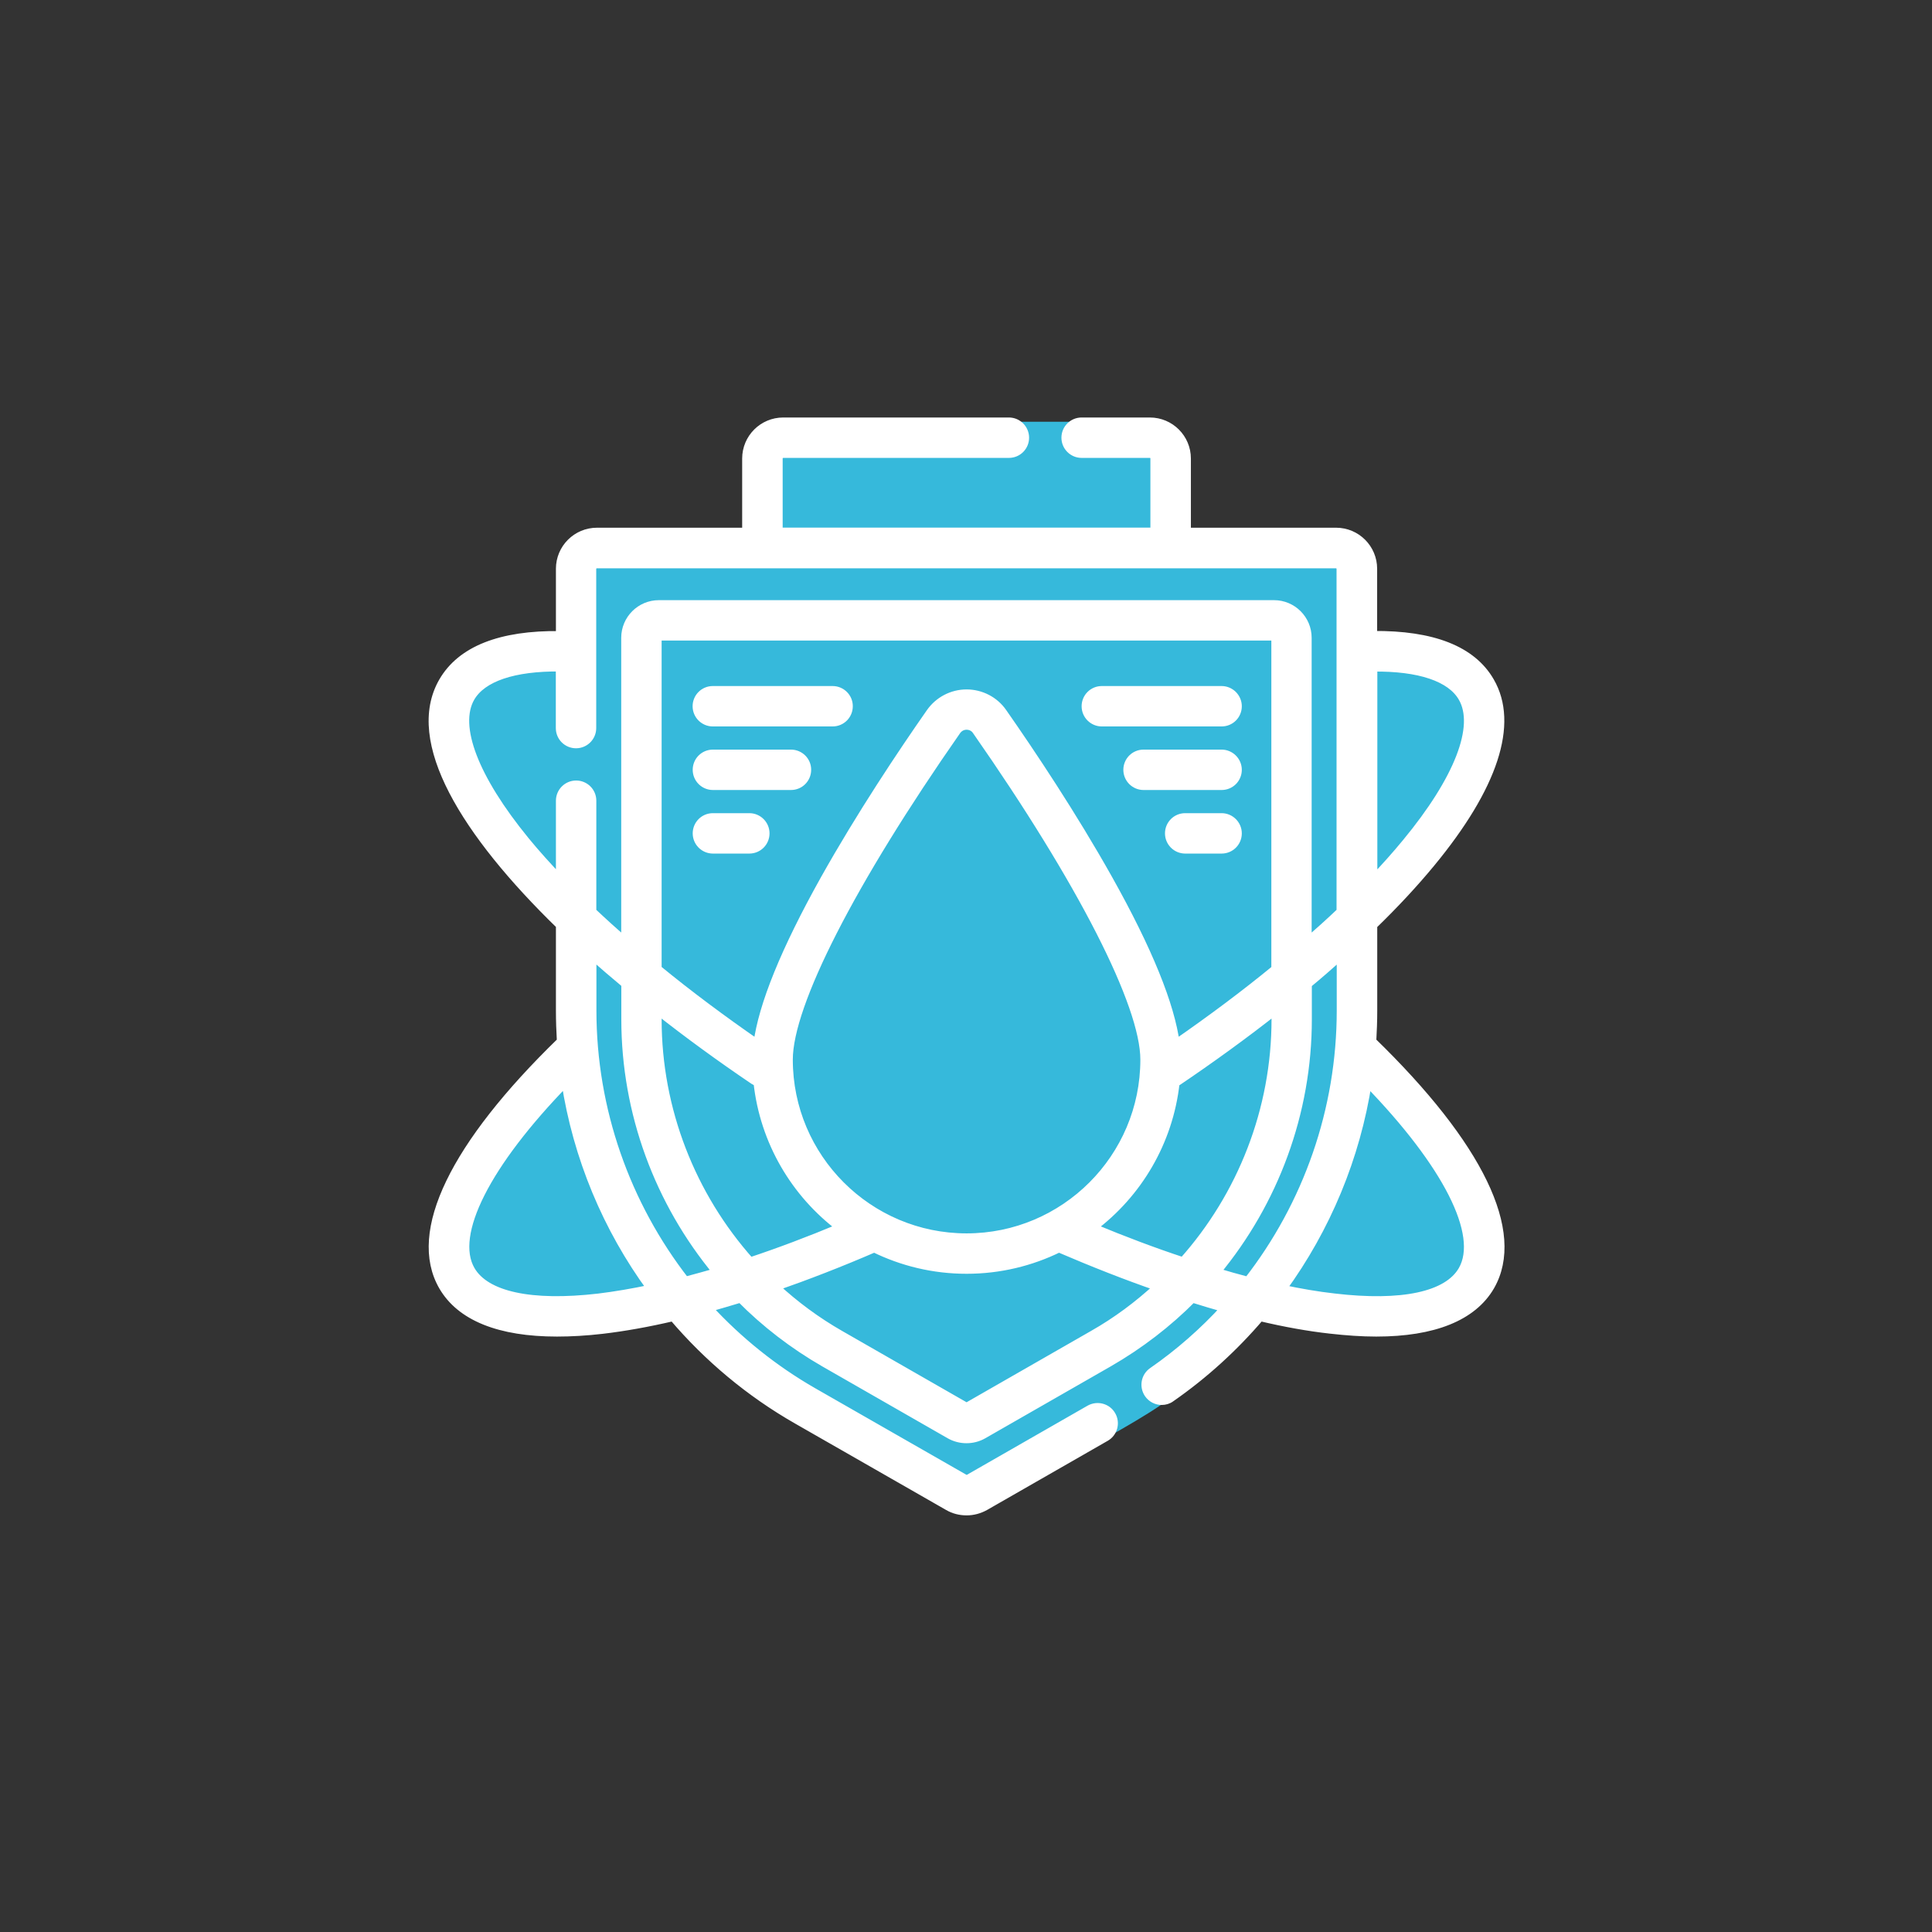<?xml version="1.0" encoding="utf-8"?>
<!-- Generator: Adobe Illustrator 21.0.0, SVG Export Plug-In . SVG Version: 6.00 Build 0)  -->
<svg version="1.1" id="Layer_1" xmlns="http://www.w3.org/2000/svg" xmlns:xlink="http://www.w3.org/1999/xlink" x="0px" y="0px"
	 width="2000px" height="2000px" viewBox="0 0 2000 2000" style="enable-background:new 0 0 2000 2000;" xml:space="preserve">
<rect x="0" y="0" width="2000" height="2000" fill="#333333" stroke="none"/>
<style type="text/css">
	.st0{fill:#36B9DB;}
	.st1{fill:#FFFFFF;stroke:#FFFFFF;stroke-width:8.827;stroke-miterlimit:10;}
	.st2{fill:none;}
	.st3{display:none;}
</style>
<g>
	<path class="st0" d="M769.8,479.6v71.2H612.3c-21.8,0-35.4,17.6-35.4,39.4v67.6c0,0-121-4.8-130,73.4c0,22.7-1.7,112.5,133.3,226.6
		c0,39.1-4,89.9,0.8,115.9c-5.9,10.3-126.3,124.5-130.2,195.3c-3.9,14.8-6,77.8,53,98.8c24.1,7,62.4,18.9,186.7-3
		c6.7-1.5,67.5,70.3,92.4,77.6c6,4.2,197.8,119.3,207.9,120.6c10.1,1.3,10.1,1.3,10.1,1.3s166.9-83.1,209.8-116.3
		c42.9-33.2,94-84.8,94-84.8s111.3,22.3,148.9,14.6s67.6-13.9,91.4-50c6.8-20.1,45.4-75.7-107.9-233.4c-12-12-16.3-16.7-16.3-16.7
		l0.8-119.9c0,0,105-106,118.1-154.7c6.6-17.5,29.7-62-5.1-109.2c-20.9-17.3-30.8-31.2-114.8-37.2c1-8,0.8-42,0.5-70
		c-0.2-21.6-17.8-39-39.4-39h-149.1v-68.2c0-23.7-19.2-42.9-42.9-42.9h-378C787.1,436.7,769.8,455.9,769.8,479.6z"/>
	<g>
		<path class="st1" d="M1420.3,1078c0.6-10.6,1-21.3,1-32v-88.2c22.6-21.9,42.6-43.5,59.8-64.3c65.4-79.2,86.7-144.3,61.4-188
			c-18.7-32.5-59.5-48.5-121.3-47.9v-68.8c0-21-17-38.1-38.1-38.1h-154.7v-76c0-21-17-38.1-38.1-38.1h-70.6
			c-9.2,0-16.5,7.4-16.5,16.5s7.4,16.5,16.5,16.5h70.6c2.8,0,5,2.2,5,5v76H805.8v-76c0-2.8,2.3-5,5-5h233.6
			c9.2,0,16.5-7.4,16.5-16.5s-7.4-16.5-16.5-16.5H810.8c-21,0-38.1,17-38.1,38.1v76H618c-21,0-38.1,17-38.1,38.1v68.9
			c-61.7-0.8-102.5,15.4-121.3,47.9c-35.5,61.4,22.8,156.3,121.3,252.1v88.3c0,10.7,0.4,21.4,1,32
			c-111,107.8-154.5,197.7-122.4,253.4c18.2,31.6,58.6,47.8,118.1,47.8c14.5,0,30.1-0.9,46.6-2.8c23-2.7,47.6-7.1,73.7-13.2
			c35.9,42.2,79.1,78.5,128.5,106.7l156.2,89.4c5.8,3.4,12.4,5,19,5s13-1.7,19-5l124.9-71.6c7.9-4.5,10.7-14.6,6.1-22.6
			c-4.5-7.9-14.6-10.6-22.6-6.1l-124.8,71.5c-1.5,0.9-3.5,0.9-5,0L842,1441.1c-41.2-23.6-77.8-53.2-109.1-87.2
			c11.1-3.1,22.3-6.5,33.8-9.9c25.4,25.7,54.5,48.1,86.6,66.6l130,74.5c5.3,3,11.2,4.5,17.2,4.5s11.9-1.5,17.2-4.5l130-74.5
			c32.1-18.5,61.2-40.9,86.7-66.6c11.5,3.6,22.8,7,33.9,10.1c-22.3,24.4-47.5,46.6-75.2,65.8c-7.5,5.2-9.3,15.5-4.1,23
			c3.2,4.6,8.4,7.1,13.6,7.1c3.2,0,6.6-0.9,9.4-3c34.7-24.1,65.6-52.4,92.4-83.8c25.8,6.1,50.2,10.5,72.9,13c16.9,1.9,32.7,3,47.4,3
			c59.4,0,99.9-16.3,118.1-47.8C1574.8,1275.6,1531.3,1185.8,1420.3,1078L1420.3,1078z M1514,722.1c17.3,29.8-4,84.8-58.3,150.5
			c-10.3,12.5-21.8,25.4-34.3,38.5V690.8C1469.3,690.2,1502,701.2,1514,722.1L1514,722.1z M543.8,870.5
			c-53-64.8-73.7-118.9-56.7-148.4c12.1-20.9,44.8-31.9,92.7-31.4v63c0,9.2,7.4,16.5,16.5,16.5s16.5-7.4,16.5-16.5V588.9
			c0-2.7,2.3-5,5-5H1383c2.8,0,5,2.3,5,5v354.9c-11,10.5-22.6,20.9-34.6,31.4v-315c0-19-15.5-34.5-34.5-34.5H682
			c-19,0-34.5,15.5-34.5,34.5v315c-12-10.5-23.6-21-34.6-31.4V828.9c0-9.2-7.4-16.5-16.5-16.5s-16.5,7.4-16.5,16.5v82
			C566.8,897.2,554.6,883.7,543.8,870.5L543.8,870.5z M1130.9,1270.8c46.9-35.1,79-88.7,85.8-149.8c36.8-24.8,71.6-50.1,104-75.6
			v9.7c0,93.7-35.2,182.9-96,250.9C1194.7,1296.1,1163.3,1284.3,1130.9,1270.8L1130.9,1270.8z M776.5,1306.1
			c-60.8-68.1-96-157.2-96-250.9v-9.8c31.9,25.2,65.6,49.7,99.9,72.9c1.3,0.9,2.6,1.4,4,1.9c6.6,61.4,38.8,115.4,85.8,150.6
			C837.9,1284.3,806.6,1296.1,776.5,1306.1L776.5,1306.1z M816.3,1096.9c0-57.2,65-184.4,174-340.5c2.5-3.5,6.2-5.4,10.3-5.4
			s8,1.9,10.3,5.4c108.9,156,174,283.4,174,340.5c0,101.7-82.7,184.3-184.3,184.3S816.3,1198.6,816.3,1096.9L816.3,1096.9z
			 M1216.9,1080.9c-5.2-40.4-28.5-97.7-69.6-171c-36.9-65.8-79.8-130.1-109.3-172.3c-8.5-12.3-22.6-19.5-37.4-19.5
			c-15,0-28.9,7.4-37.4,19.5c-29.6,42.3-72.4,106.5-109.3,172.3c-41,73.3-64.4,130.7-69.6,171c-37-25.6-71.9-51.6-103.8-77.8v-343
			c0-0.8,0.6-1.4,1.4-1.4h637.2c0.8,0,1.4,0.6,1.4,1.4v343.1C1288.8,1029.2,1253.9,1055.3,1216.9,1080.9L1216.9,1080.9z
			 M619.6,1343.5c-70,8.1-116.9-2.1-132.3-28.7c-21.3-36.9,16.1-110.4,98.3-194.8c12,78,42.7,151.4,88.7,214.2
			C655.1,1338.3,636.7,1341.4,619.6,1343.5L619.6,1343.5z M709.4,1326.1C648,1247.2,613,1148.9,613,1046v-57.4
			c11.1,10.1,22.7,20,34.6,29.9v36.7c0,96.9,34.6,189.2,94.7,261.7C731.1,1320.3,720.1,1323.2,709.4,1326.1L709.4,1326.1z
			 M1131.3,1381.8l-130,74.5c-0.4,0.3-1,0.3-1.4,0l-130-74.5c-24.7-14.1-47.2-30.8-67.6-49.7c32.9-11.5,67.4-24.8,102.7-40.1
			c28.9,14.2,61.3,22.2,95.6,22.2s66.7-8,95.6-22.2c35.4,15.2,69.7,28.7,102.7,40.1C1178.5,1351,1156,1367.8,1131.3,1381.8
			L1131.3,1381.8z M1258.9,1316.9c60.1-72.5,94.7-164.9,94.7-261.7v-36.5c12-9.9,23.5-20,34.6-29.9v57.3
			c0,102.7-34.7,201.1-96.3,280.1C1281.1,1323.4,1270.2,1320.3,1258.9,1316.9L1258.9,1316.9z M1514,1314.9
			c-15.4,26.7-62.6,36.8-132.9,28.5c-17-1.9-35.1-5-53.9-9c45.9-63,76.5-136.4,88.5-214.2C1497.8,1204.6,1535.3,1277.9,1514,1314.9
			L1514,1314.9z"/>
		<rect id="SVGID_3_" x="446.6" y="436.7" class="st2" width="1107.8" height="1127.6"/>
		<path class="st1" d="M861.9,714.6h-124c-9.2,0-16.5,7.4-16.5,16.5s7.4,16.5,16.5,16.5h124c9.2,0,16.5-7.4,16.5-16.5
			C878.5,722.1,871.1,714.6,861.9,714.6L861.9,714.6z"/>
		<path class="st1" d="M818.8,780.4H738c-9.2,0-16.5,7.4-16.5,16.5s7.4,16.5,16.5,16.5h80.8c9.2,0,16.5-7.4,16.5-16.5
			C835.4,787.9,828,780.4,818.8,780.4L818.8,780.4z"/>
		<path class="st1" d="M775.7,846.2H738c-9.2,0-16.5,7.4-16.5,16.5s7.4,16.5,16.5,16.5h37.7c9.2,0,16.5-7.4,16.5-16.5
			C792.2,853.7,784.9,846.2,775.7,846.2L775.7,846.2z"/>
		<path class="st1" d="M1264.6,714.6h-124c-9.2,0-16.5,7.4-16.5,16.5s7.4,16.5,16.5,16.5h124c9.2,0,16.5-7.4,16.5-16.5
			C1281.1,722.1,1273.7,714.6,1264.6,714.6L1264.6,714.6z"/>
		<path class="st1" d="M1264.6,780.4h-80.8c-9.2,0-16.5,7.4-16.5,16.5s7.4,16.5,16.5,16.5h80.8c9.2,0,16.5-7.4,16.5-16.5
			C1281.1,787.9,1273.7,780.4,1264.6,780.4L1264.6,780.4z"/>
		<path class="st1" d="M1264.6,846.2h-37.7c-9.2,0-16.5,7.4-16.5,16.5s7.4,16.5,16.5,16.5h37.7c9.2,0,16.5-7.4,16.5-16.5
			C1281.1,853.7,1273.7,846.2,1264.6,846.2L1264.6,846.2z"/>
	</g>
	<g id="Layer_2" class="st3">
	</g>
</g>
</svg>
